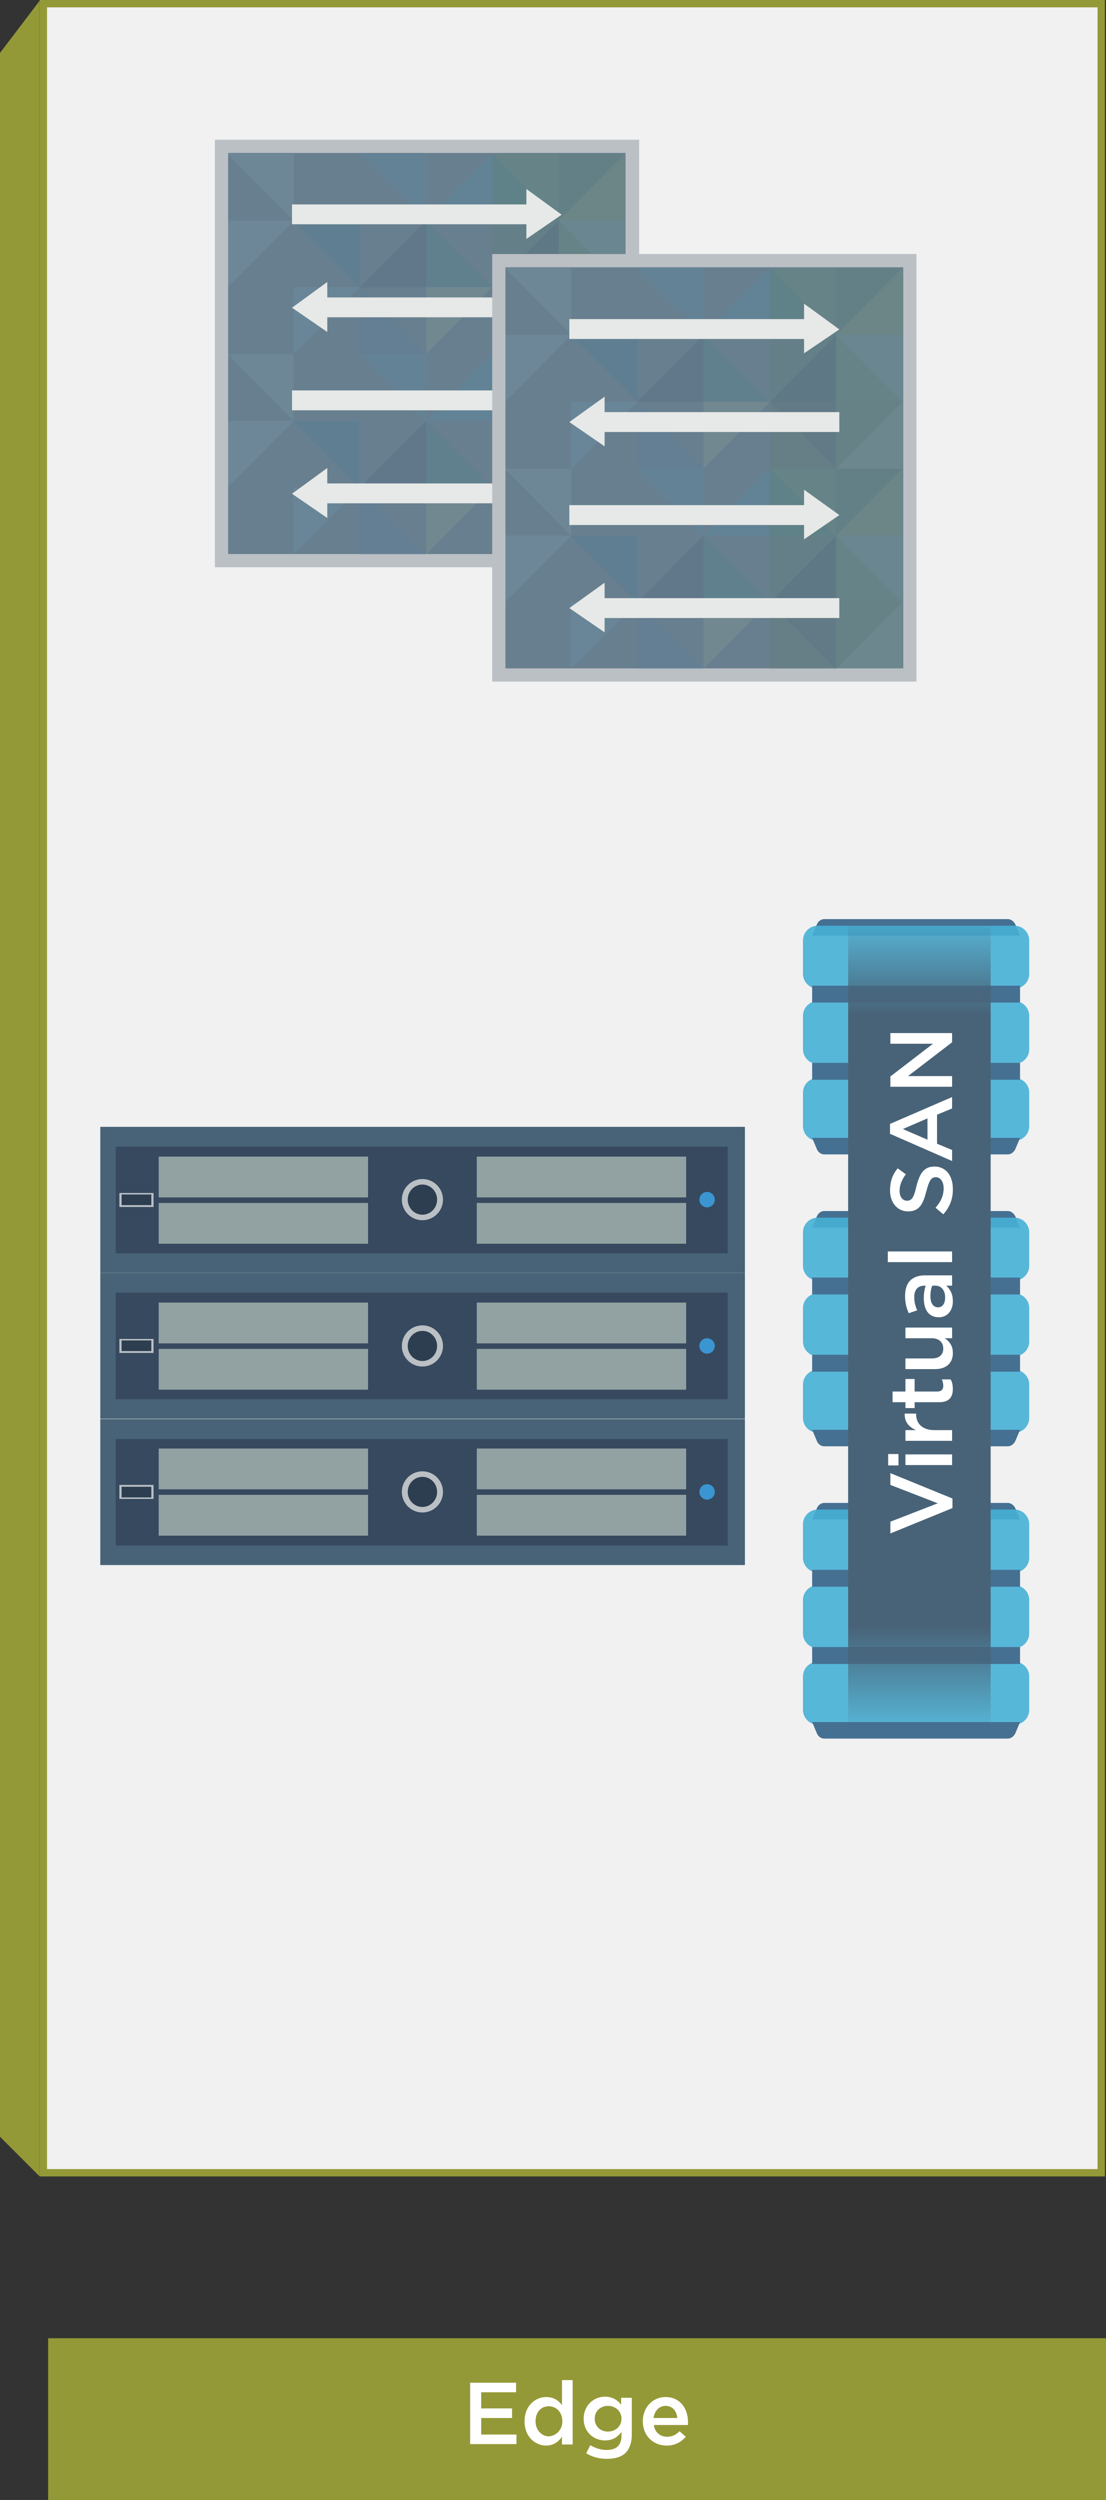 <?xml version="1.0" encoding="utf-8"?>
<!-- Generator: Adobe Illustrator 19.1.0, SVG Export Plug-In . SVG Version: 6.00 Build 0)  -->
<svg version="1.1" id="Layer_1" xmlns="http://www.w3.org/2000/svg" xmlns:xlink="http://www.w3.org/1999/xlink" x="0px" y="0px"
	 viewBox="-154 57 301.1 680" style="enable-background:new -154 57 301.1 680;" xml:space="preserve">
<rect x="-154" y="57" width="301.1" height="680" fill="#333333" stroke="none"/>
<style type="text/css">
	.st0{fill:#949937;}
	.st1{fill:#F1F1F1;stroke:#949937;stroke-width:2;stroke-miterlimit:10;}
	.st2{enable-background:new    ;}
	.st3{fill:#FFFFFF;}
	.st4{fill:#687F8F;}
	.st5{fill:#BBC0C5;}
	.st6{opacity:0.1;}
	.st7{fill:#99CCE7;}
	.st8{fill:#99CBE4;}
	.st9{fill:#0F3535;}
	.st10{fill:#4DA747;}
	.st11{fill:#0C9046;}
	.st12{fill:#2C97D3;}
	.st13{fill:#138585;}
	.st14{fill:#232657;}
	.st15{fill:#3A7F3D;}
	.st16{fill:#408740;}
	.st17{fill:#8EC03F;}
	.st18{fill:#72C5A0;}
	.st19{fill:#2E9CD7;}
	.st20{fill:#1575B1;}
	.st21{fill:#C3D6A2;}
	.st22{fill:#517034;}
	.st23{fill:#1C4725;}
	.st24{fill:#93CA87;}
	.st25{fill:#5E9441;}
	.st26{fill:#6CBEEA;}
	.st27{fill:#3E73B5;}
	.st28{fill:#E6E9E7;}
	.st29{fill:#486377;}
	.st30{fill:#36495E;}
	.st31{fill:#2C3E50;}
	.st32{fill:#92A2A2;}
	.st33{fill:#3B95D1;}
	.st34{fill:#457092;}
	.st35{opacity:0.9;fill:#46B1D6;enable-background:new    ;}
	.st36{fill:url(#SVGID_1_);}
</style>
<polygon class="st0" points="-143.2,57.2 -154,71.4 -154,638.2 -143.2,649 "/>
<rect x="-142.2" y="58" class="st1" width="288" height="590"/>
<g>
	<rect x="-140.9" y="693" class="st0" width="288" height="44"/>
	<g class="st2">
		<path class="st3" d="M-26,705.1h12.5v2.6h-9.5v4.4h8.4v2.6h-8.4v4.5h9.6v2.6H-26V705.1z"/>
		<path class="st3" d="M-11.2,715.6L-11.2,715.6c0-4.2,2.9-6.6,5.9-6.6c2.1,0,3.4,1,4.3,2.2v-6.8h2.9v17.5H-1v-2.1
			c-0.9,1.3-2.3,2.4-4.3,2.4C-8.3,722.2-11.2,719.8-11.2,715.6z M-0.9,715.6L-0.9,715.6c0-2.5-1.7-4.1-3.7-4.1c-2,0-3.6,1.5-3.6,4.1
			v0c0,2.4,1.7,4.1,3.6,4.1C-2.7,719.6-0.9,718-0.9,715.6z"/>
		<path class="st3" d="M5.6,724.3l1.1-2.2c1.4,0.8,2.8,1.3,4.5,1.3c2.6,0,4-1.3,4-3.9v-1c-1.1,1.4-2.4,2.3-4.5,2.3
			c-3,0-5.8-2.2-5.8-5.9v0c0-3.7,2.8-6,5.8-6c2.1,0,3.5,1,4.4,2.2v-1.9H18v10.1c0,2.1-0.6,3.7-1.6,4.8c-1.2,1.2-2.9,1.7-5.2,1.7
			C9.1,725.8,7.2,725.3,5.6,724.3z M15.2,714.9L15.2,714.9c0-2.1-1.7-3.5-3.7-3.5c-2,0-3.6,1.4-3.6,3.5v0c0,2.1,1.6,3.5,3.6,3.5
			C13.5,718.4,15.2,717,15.2,714.9z"/>
		<path class="st3" d="M21,715.6L21,715.6c0-3.7,2.6-6.6,6.2-6.6c4,0,6.1,3.2,6.1,6.8c0,0.3,0,0.5,0,0.8h-9.3
			c0.3,2.1,1.8,3.2,3.6,3.2c1.4,0,2.4-0.5,3.4-1.5l1.7,1.5c-1.2,1.4-2.9,2.4-5.2,2.4C23.8,722.2,21,719.5,21,715.6z M30.4,714.7
			c-0.2-1.9-1.3-3.3-3.2-3.3c-1.8,0-3,1.4-3.3,3.3H30.4z"/>
	</g>
</g>
<g>
	<g>
		<g>
			<g>
				<g>
					<g>
						<g>
							<g>
								<g>
									<rect x="-93.7" y="96.8" class="st4" width="111.8" height="112.7"/>
									<g>
										<g>
											<g>
												<g>
													<path class="st5" d="M16.3,98.6v109.1H-91.9V98.6H16.3 M19.9,95h-3.6H-91.9h-3.6v3.6v109.1v3.6h3.6H16.4H20v-3.6V98.6
														V95H19.9z"/>
												</g>
											</g>
										</g>
									</g>
								</g>
							</g>
						</g>
					</g>
				</g>
				<g class="st6">
					<polygon class="st7" points="-92.1,135.2 -92.1,117 -74,117 					"/>
					<polygon class="st8" points="-74,117 -74,98.8 -92.1,98.8 					"/>
					<polygon class="st9" points="-1.9,117 -1.9,135.1 -20,135.1 					"/>
					<polygon class="st10" points="-20,98.8 -1.9,98.8 -1.9,117 					"/>
					<polygon class="st11" points="-20,98.8 -20,117 -1.9,117 					"/>
					<polygon class="st12" points="-19.9,98.8 -19.9,117 -38,117 					"/>
					<polygon class="st13" points="-20,135.2 -38,135.2 -38,117 					"/>
					<polygon class="st14" points="-56,135.2 -38,135.2 -38,117 					"/>
					<polygon class="st15" points="-19.9,135.1 -19.9,117 -1.9,117 					"/>
					<polygon class="st16" points="16.1,98.8 -1.9,98.8 -1.9,117 					"/>
					<polygon class="st17" points="16.1,98.8 16.1,117 -1.9,117 					"/>
					<polygon class="st18" points="16.1,135.1 16.1,117 -1.9,117 					"/>
					<polygon class="st10" points="-1.9,117 -1.9,135.2 16.1,135.2 					"/>
					<polygon class="st19" points="-56,98.8 -38,98.8 -38,117 					"/>
					<polygon class="st20" points="-56,135.2 -56,117 -74.1,117 					"/>
					<polygon class="st21" points="-20,135.1 -38,135.1 -38,153.3 					"/>
					<polygon class="st22" points="-19.9,135.1 -19.9,153.3 -1.9,153.3 					"/>
					<polygon class="st23" points="-1.9,153.3 -1.9,135.1 -20,135.1 					"/>
					<polygon class="st24" points="16.1,135.1 16.1,153.3 -1.9,153.3 					"/>
					<polygon class="st25" points="-1.9,153.3 -1.9,135.1 16.1,135.1 					"/>
					<polygon class="st26" points="-56,135.1 -74.1,135.1 -74.1,153.3 					"/>
					<polygon class="st27" points="-56,135.1 -56,153.3 -38,153.3 					"/>
				</g>
				<g class="st6">
					<polygon class="st7" points="-92.1,189.7 -92.1,171.5 -74.1,171.5 					"/>
					<polygon class="st8" points="-74.1,171.5 -74.1,153.3 -92.1,153.3 					"/>
					<polygon class="st9" points="-2,171.5 -2,189.7 -20,189.7 					"/>
					<polygon class="st10" points="-20,153.3 -2,153.3 -2,171.5 					"/>
					<polygon class="st11" points="-20,153.3 -20,171.5 -2,171.5 					"/>
					<polygon class="st12" points="-20,153.3 -20,171.5 -38,171.5 					"/>
					<polygon class="st13" points="-20,189.7 -38,189.7 -38,171.5 					"/>
					<polygon class="st14" points="-56.1,189.7 -38,189.7 -38,171.5 					"/>
					<polygon class="st15" points="-20,189.7 -20,171.5 -1.9,171.5 					"/>
					<polygon class="st16" points="16.1,153.3 -2,153.3 -2,171.5 					"/>
					<polygon class="st17" points="16.1,153.3 16.1,171.5 -2,171.5 					"/>
					<polygon class="st18" points="16.1,189.7 16.1,171.5 -2,171.5 					"/>
					<polygon class="st10" points="-2,171.5 -2,189.7 16.1,189.7 					"/>
					<polygon class="st19" points="-56.1,153.3 -38,153.3 -38,171.5 					"/>
					<polygon class="st20" points="-56.1,189.7 -56.1,171.5 -74.1,171.5 					"/>
					<polygon class="st21" points="-20,189.7 -38,189.7 -38,207.8 					"/>
					<polygon class="st22" points="-20,189.7 -20,207.9 -1.9,207.9 					"/>
					<polygon class="st23" points="-2,207.9 -2,189.7 -20,189.7 					"/>
					<polygon class="st24" points="16.1,189.7 16.1,207.9 -2,207.9 					"/>
					<polygon class="st25" points="-2,207.9 -2,189.7 16.1,189.7 					"/>
					<polygon class="st26" points="-56.1,189.7 -74.1,189.7 -74.1,207.8 					"/>
					<polygon class="st27" points="-56.1,189.7 -56.1,207.9 -38,207.9 					"/>
				</g>
			</g>
			<g>
				<polygon class="st28" points="-1.1,115.4 -10.7,108.4 -10.7,112.6 -74.5,112.6 -74.5,118 -10.7,118 -10.7,122 				"/>
				<polygon class="st28" points="-74.5,140.7 -64.9,133.7 -64.9,137.9 -1.1,137.9 -1.1,143.3 -64.9,143.3 -64.9,147.3 				"/>
				<polygon class="st28" points="-1.1,166 -10.7,159 -10.7,163.2 -74.5,163.2 -74.5,168.6 -10.7,168.6 -10.7,172.6 				"/>
				<polygon class="st28" points="-74.5,191.3 -64.9,184.3 -64.9,188.5 -1.1,188.5 -1.1,193.9 -64.9,193.9 -64.9,197.9 				"/>
			</g>
		</g>
		<g>
			<g>
				<g>
					<g>
						<g>
							<g>
								<g>
									<rect x="-18.2" y="127.9" class="st4" width="111.8" height="112.7"/>
									<g>
										<g>
											<g>
												<g>
													<path class="st5" d="M91.9,129.7v109.1H-16.4V129.7H91.9 M95.4,126.1h-6.6H-19.4H-20v3.6v109.1v3.6h3.6H91.9h3.6v-3.6
														V129.7v-3.6H95.4z"/>
												</g>
											</g>
										</g>
									</g>
								</g>
							</g>
						</g>
					</g>
				</g>
				<g class="st6">
					<polygon class="st7" points="-16.5,166.3 -16.5,148.1 1.5,148.1 					"/>
					<polygon class="st8" points="1.5,148.1 1.5,129.9 -16.5,129.9 					"/>
					<polygon class="st9" points="73.6,148.1 73.6,166.3 55.6,166.3 					"/>
					<polygon class="st10" points="55.6,129.9 73.6,129.9 73.6,148.1 					"/>
					<polygon class="st11" points="55.6,129.9 55.6,148.1 73.6,148.1 					"/>
					<polygon class="st12" points="55.6,129.9 55.6,148.1 37.5,148.1 					"/>
					<polygon class="st13" points="55.6,166.3 37.5,166.3 37.5,148.1 					"/>
					<polygon class="st14" points="19.5,166.3 37.5,166.3 37.5,148.1 					"/>
					<polygon class="st15" points="55.6,166.3 55.6,148.1 73.6,148.1 					"/>
					<polygon class="st16" points="91.7,129.9 73.6,129.9 73.6,148.1 					"/>
					<polygon class="st17" points="91.7,129.9 91.7,148.1 73.6,148.1 					"/>
					<polygon class="st18" points="91.7,166.3 91.7,148.1 73.6,148.1 					"/>
					<polygon class="st10" points="73.6,148.1 73.6,166.3 91.7,166.3 					"/>
					<polygon class="st19" points="19.5,129.9 37.5,129.9 37.5,148.1 					"/>
					<polygon class="st20" points="19.5,166.3 19.5,148.1 1.5,148.1 					"/>
					<polygon class="st21" points="55.6,166.3 37.5,166.3 37.5,184.5 					"/>
					<polygon class="st22" points="55.6,166.3 55.6,184.5 73.6,184.5 					"/>
					<polygon class="st23" points="73.6,184.5 73.6,166.3 55.6,166.3 					"/>
					<polygon class="st24" points="91.7,166.3 91.7,184.5 73.6,184.5 					"/>
					<polygon class="st25" points="73.6,184.5 73.6,166.3 91.7,166.3 					"/>
					<polygon class="st26" points="19.5,166.3 1.5,166.3 1.5,184.5 					"/>
					<polygon class="st27" points="19.5,166.3 19.5,184.5 37.6,184.5 					"/>
				</g>
				<g class="st6">
					<polygon class="st7" points="-16.6,220.9 -16.6,202.7 1.5,202.7 					"/>
					<polygon class="st8" points="1.5,202.7 1.5,184.5 -16.6,184.5 					"/>
					<polygon class="st9" points="73.6,202.7 73.6,220.9 55.5,220.9 					"/>
					<polygon class="st10" points="55.5,184.5 73.6,184.5 73.6,202.7 					"/>
					<polygon class="st11" points="55.5,184.5 55.5,202.7 73.6,202.7 					"/>
					<polygon class="st12" points="55.5,184.5 55.5,202.7 37.5,202.7 					"/>
					<polygon class="st13" points="55.5,220.9 37.5,220.9 37.5,202.7 					"/>
					<polygon class="st14" points="19.5,220.9 37.5,220.9 37.5,202.7 					"/>
					<polygon class="st15" points="55.5,220.8 55.5,202.7 73.6,202.7 					"/>
					<polygon class="st16" points="91.6,184.5 73.6,184.5 73.6,202.7 					"/>
					<polygon class="st17" points="91.6,184.5 91.6,202.7 73.6,202.7 					"/>
					<polygon class="st18" points="91.6,220.8 91.6,202.7 73.6,202.7 					"/>
					<polygon class="st10" points="73.6,202.7 73.6,220.9 91.6,220.9 					"/>
					<polygon class="st19" points="19.5,184.5 37.5,184.5 37.5,202.7 					"/>
					<polygon class="st20" points="19.5,220.9 19.5,202.7 1.4,202.7 					"/>
					<polygon class="st21" points="55.5,220.8 37.5,220.8 37.5,239 					"/>
					<polygon class="st22" points="55.5,220.8 55.5,239 73.6,239 					"/>
					<polygon class="st23" points="73.6,239 73.6,220.8 55.5,220.8 					"/>
					<polygon class="st24" points="91.6,220.8 91.6,239 73.6,239 					"/>
					<polygon class="st25" points="73.6,239 73.6,220.8 91.6,220.8 					"/>
					<polygon class="st26" points="19.5,220.8 1.4,220.8 1.4,239 					"/>
					<polygon class="st27" points="19.5,220.8 19.5,239 37.5,239 					"/>
				</g>
			</g>
			<g>
				<polygon class="st28" points="74.5,146.6 64.9,139.6 64.9,143.8 1,143.8 1,149.2 64.9,149.2 64.9,153.1 				"/>
				<polygon class="st28" points="1,171.8 10.6,164.9 10.6,169.1 74.5,169.1 74.5,174.5 10.6,174.5 10.6,178.4 				"/>
				<polygon class="st28" points="74.5,197.1 64.9,190.2 64.9,194.4 1,194.4 1,199.8 64.9,199.8 64.9,203.7 				"/>
				<polygon class="st28" points="1,222.4 10.6,215.5 10.6,219.7 74.5,219.7 74.5,225.1 10.6,225.1 10.6,229 				"/>
			</g>
		</g>
		<g>
			<g>
				<g>
					<rect x="-126.7" y="363.5" class="st29" width="175.5" height="39.7"/>
				</g>
				<rect x="-122.5" y="368.9" class="st30" width="166.6" height="29"/>
				<g>
					<g>
						<ellipse class="st5" cx="-39" cy="383.3" rx="5.6" ry="5.6"/>
						<ellipse class="st31" cx="-39" cy="383.3" rx="4" ry="4.1"/>
					</g>
					<g>
						<rect x="-110.8" y="371.6" class="st32" width="57" height="11.1"/>
						<rect x="-110.8" y="384.2" class="st32" width="57" height="11.1"/>
					</g>
					<g>
						<rect x="-24.2" y="371.6" class="st32" width="57" height="11.1"/>
						<rect x="-24.2" y="384.2" class="st32" width="57" height="11.1"/>
					</g>
				</g>
				<g>
					<rect x="-121.5" y="381.5" class="st5" width="9.3" height="3.8"/>
					<rect x="-120.9" y="381.9" class="st31" width="8.1" height="2.9"/>
				</g>
				<ellipse class="st33" cx="38.5" cy="383.3" rx="2.1" ry="2.1"/>
			</g>
			<g>
				<g>
					<rect x="-126.7" y="403.2" class="st29" width="175.5" height="39.7"/>
				</g>
				<rect x="-122.5" y="408.6" class="st30" width="166.6" height="29"/>
				<g>
					<g>
						<ellipse class="st5" cx="-39" cy="423.1" rx="5.6" ry="5.6"/>
						<ellipse class="st31" cx="-39" cy="423.1" rx="4" ry="4.1"/>
					</g>
					<g>
						<rect x="-110.8" y="411.3" class="st32" width="57" height="11.1"/>
						<rect x="-110.8" y="423.9" class="st32" width="57" height="11.1"/>
					</g>
					<g>
						<rect x="-24.2" y="411.3" class="st32" width="57" height="11.1"/>
						<rect x="-24.2" y="423.9" class="st32" width="57" height="11.1"/>
					</g>
				</g>
				<g>
					<rect x="-121.5" y="421.2" class="st5" width="9.3" height="3.8"/>
					<rect x="-120.9" y="421.6" class="st31" width="8.1" height="2.9"/>
				</g>
				<ellipse class="st33" cx="38.5" cy="423.1" rx="2.1" ry="2.1"/>
			</g>
			<g>
				<g>
					<rect x="-126.7" y="443" class="st29" width="175.5" height="39.7"/>
				</g>
				<rect x="-122.5" y="448.4" class="st30" width="166.6" height="29"/>
				<g>
					<g>
						<ellipse class="st5" cx="-39" cy="462.8" rx="5.6" ry="5.6"/>
						<ellipse class="st31" cx="-39" cy="462.8" rx="4" ry="4.1"/>
					</g>
					<g>
						<rect x="-110.8" y="451" class="st32" width="57" height="11.1"/>
						<rect x="-110.8" y="463.6" class="st32" width="57" height="11.1"/>
					</g>
					<g>
						<rect x="-24.2" y="451" class="st32" width="57" height="11.1"/>
						<rect x="-24.2" y="463.6" class="st32" width="57" height="11.1"/>
					</g>
				</g>
				<g>
					<rect x="-121.5" y="460.9" class="st5" width="9.3" height="3.8"/>
					<rect x="-120.9" y="461.4" class="st31" width="8.1" height="2.9"/>
				</g>
				<ellipse class="st33" cx="38.5" cy="462.8" rx="2.1" ry="2.1"/>
			</g>
			<g>
				<g>
					<path class="st34" d="M67.1,311.5l1.3-3.1c0.4-0.9,1.2-1.4,2-1.4h50c0.8,0,1.6,0.6,2,1.4l1.3,3.1H67.1z"/>
					<path class="st35" d="M122.2,325.9H68.6c-2.2,0-4-1.8-4-4v-9.1c0-2.2,1.8-4,4-4h53.6c2.2,0,4,1.8,4,4v9.1
						C126.2,324.1,124.4,325.9,122.2,325.9z"/>
					<path class="st35" d="M122.2,346.4H68.6c-2.2,0-4-1.8-4-4v-9.1c0-2.2,1.8-4,4-4h53.6c2.2,0,4,1.8,4,4v9.1
						C126.2,344.6,124.4,346.4,122.2,346.4z"/>
					<path class="st35" d="M122.2,367.3H68.6c-2.2,0-4-1.8-4-4v-9.1c0-2.2,1.8-4,4-4h53.6c2.2,0,4,1.8,4,4v9.1
						C126.2,365.5,124.4,367.3,122.2,367.3z"/>
					<rect x="67.1" y="325.1" class="st34" width="56.6" height="4.6"/>
					<rect x="67.1" y="346.1" class="st34" width="56.6" height="4.6"/>
					<path class="st34" d="M67.1,366.5l1.3,3.1c0.4,0.9,1.2,1.4,2,1.4h50c0.8,0,1.6-0.6,2-1.4l1.3-3.1H67.1z"/>
				</g>
				<g>
					<path class="st34" d="M67.1,390.9l1.3-3.1c0.4-0.9,1.2-1.4,2-1.4h50c0.8,0,1.6,0.6,2,1.4l1.3,3.1H67.1z"/>
					<path class="st35" d="M122.2,405.3H68.6c-2.2,0-4-1.8-4-4v-9.1c0-2.2,1.8-4,4-4h53.6c2.2,0,4,1.8,4,4v9.1
						C126.2,403.5,124.4,405.3,122.2,405.3z"/>
					<path class="st35" d="M122.2,425.9H68.6c-2.2,0-4-1.8-4-4v-9.1c0-2.2,1.8-4,4-4h53.6c2.2,0,4,1.8,4,4v9.1
						C126.2,424.1,124.4,425.9,122.2,425.9z"/>
					<path class="st35" d="M122.2,446.7H68.6c-2.2,0-4-1.8-4-4v-9.1c0-2.2,1.8-4,4-4h53.6c2.2,0,4,1.8,4,4v9.1
						C126.2,444.9,124.4,446.7,122.2,446.7z"/>
					<rect x="67.1" y="404.5" class="st34" width="56.6" height="4.6"/>
					<rect x="67.1" y="425.5" class="st34" width="56.6" height="4.6"/>
					<path class="st34" d="M67.1,445.9l1.3,3.1c0.4,0.9,1.2,1.4,2,1.4h50c0.8,0,1.6-0.6,2-1.4l1.3-3.1H67.1z"/>
				</g>
				<g>
					<path class="st34" d="M67.1,470.3l1.3-3.1c0.4-0.9,1.2-1.4,2-1.4h50c0.8,0,1.6,0.6,2,1.4l1.3,3.1H67.1z"/>
					<path class="st35" d="M122.2,484.7H68.6c-2.2,0-4-1.8-4-4v-9.1c0-2.2,1.8-4,4-4h53.6c2.2,0,4,1.8,4,4v9.1
						C126.2,482.9,124.4,484.7,122.2,484.7z"/>
					<path class="st35" d="M122.2,505.3H68.6c-2.2,0-4-1.8-4-4v-9.1c0-2.2,1.8-4,4-4h53.6c2.2,0,4,1.8,4,4v9.1
						C126.2,503.5,124.4,505.3,122.2,505.3z"/>
					<path class="st35" d="M122.2,526.1H68.6c-2.2,0-4-1.8-4-4V513c0-2.2,1.8-4,4-4h53.6c2.2,0,4,1.8,4,4v9.1
						C126.2,524.3,124.4,526.1,122.2,526.1z"/>
					<rect x="67.1" y="484" class="st34" width="56.6" height="4.6"/>
					<rect x="67.1" y="505" class="st34" width="56.6" height="4.6"/>
					<path class="st34" d="M67.1,525.4l1.3,3.1c0.4,0.9,1.2,1.4,2,1.4h50c0.8,0,1.6-0.6,2-1.4l1.3-3.1H67.1z"/>
				</g>
				
					<linearGradient id="SVGID_1_" gradientUnits="userSpaceOnUse" x1="96.3" y1="268.3" x2="96.3" y2="489" gradientTransform="matrix(1 0 0 -1 0 796)">
					<stop  offset="0" style="stop-color:#486378;stop-opacity:0"/>
					<stop  offset="0.128" style="stop-color:#486378"/>
					<stop  offset="0.882" style="stop-color:#486378"/>
					<stop  offset="1" style="stop-color:#486378;stop-opacity:0"/>
				</linearGradient>
				<rect x="76.9" y="307" class="st36" width="38.8" height="220.7"/>
				<g class="st2">
					<path class="st3" d="M88.4,474.1v-3.2l12.9-5l-12.9-5v-3.2l16.9,6.9v2.6L88.4,474.1z"/>
					<path class="st3" d="M87.8,455.6v-3.1h2.8v3.1H87.8z M92.5,455.5v-2.9h12.7v2.9H92.5z"/>
					<path class="st3" d="M92.5,448.8V446h2.9c-1.9-0.8-3.2-2.2-3.1-4.5h3.1v0.2c0,2.5,1.7,4.3,5,4.3h4.8v2.9H92.5z"/>
					<path class="st3" d="M101.7,438.4H95v1.6h-2.5v-1.6h-3.5v-2.9h3.5v-3.4H95v3.4h6.2c1.1,0,1.6-0.6,1.6-1.5
						c0-0.6-0.1-1.2-0.4-1.8h2.4c0.4,0.7,0.6,1.5,0.6,2.6C105.4,436.9,104.5,438.4,101.7,438.4z"/>
					<path class="st3" d="M100.6,429.4h-8.1v-2.9h7.2c2,0,3.1-1,3.1-2.7c0-1.7-1.2-2.8-3.1-2.8h-7.2v-2.9h12.7v2.9h-2
						c1.2,0.8,2.2,2,2.2,3.9C105.5,427.7,103.6,429.4,100.6,429.4z"/>
					<path class="st3" d="M101.6,415.3L101.6,415.3c-2.8,0-4.1-2.1-4.1-5.2c0-1.4,0.2-2.4,0.5-3.4h-0.3c-1.8,0-2.8,1.1-2.8,3.1
						c0,1.4,0.3,2.5,0.8,3.6l-2.3,0.8c-0.6-1.4-1-2.7-1-4.7c0-1.9,0.5-3.3,1.4-4.2c0.9-0.9,2.3-1.4,3.9-1.4h7.5v2.8h-1.6
						c1,0.9,1.8,2.2,1.8,4.1C105.5,413.2,104.1,415.3,101.6,415.3z M100.7,406.7h-0.9c-0.3,0.7-0.5,1.7-0.5,2.9c0,1.9,0.8,3,2.1,3h0
						c1.2,0,1.9-1.1,1.9-2.5C103.4,408.1,102.3,406.7,100.7,406.7z"/>
					<path class="st3" d="M87.7,400.3v-2.9h17.5v2.9H87.7z"/>
					<path class="st3" d="M102.8,387.3l-2.1-1.8c1.4-1.6,2.2-3.2,2.2-5.3c0-1.8-0.9-3-2.1-3h0c-1.2,0-1.8,0.7-2.6,3.8
						c-0.9,3.5-1.9,5.5-5,5.5h0c-2.9,0-4.9-2.4-4.9-5.7c0-2.4,0.7-4.4,2.1-6l2.2,1.6c-1.1,1.5-1.7,3-1.7,4.5c0,1.7,0.9,2.7,2,2.7h0
						c1.3,0,1.9-0.8,2.6-4c0.9-3.5,2.1-5.3,4.9-5.3h0c3.1,0,5,2.5,5,6C105.5,382.9,104.6,385.3,102.8,387.3z"/>
					<path class="st3" d="M88.3,365.4v-2.7l16.9-7.3v3.1l-4.1,1.7v7.9l4.1,1.7v3L88.3,365.4z M98.5,361.2l-6.7,2.9l6.7,2.9V361.2z"
						/>
					<path class="st3" d="M88.4,352.5v-2.7l11.6-8.9H88.4V338h16.8v2.5l-12,9.2h12v2.9H88.4z"/>
				</g>
			</g>
		</g>
	</g>
</g>
</svg>
